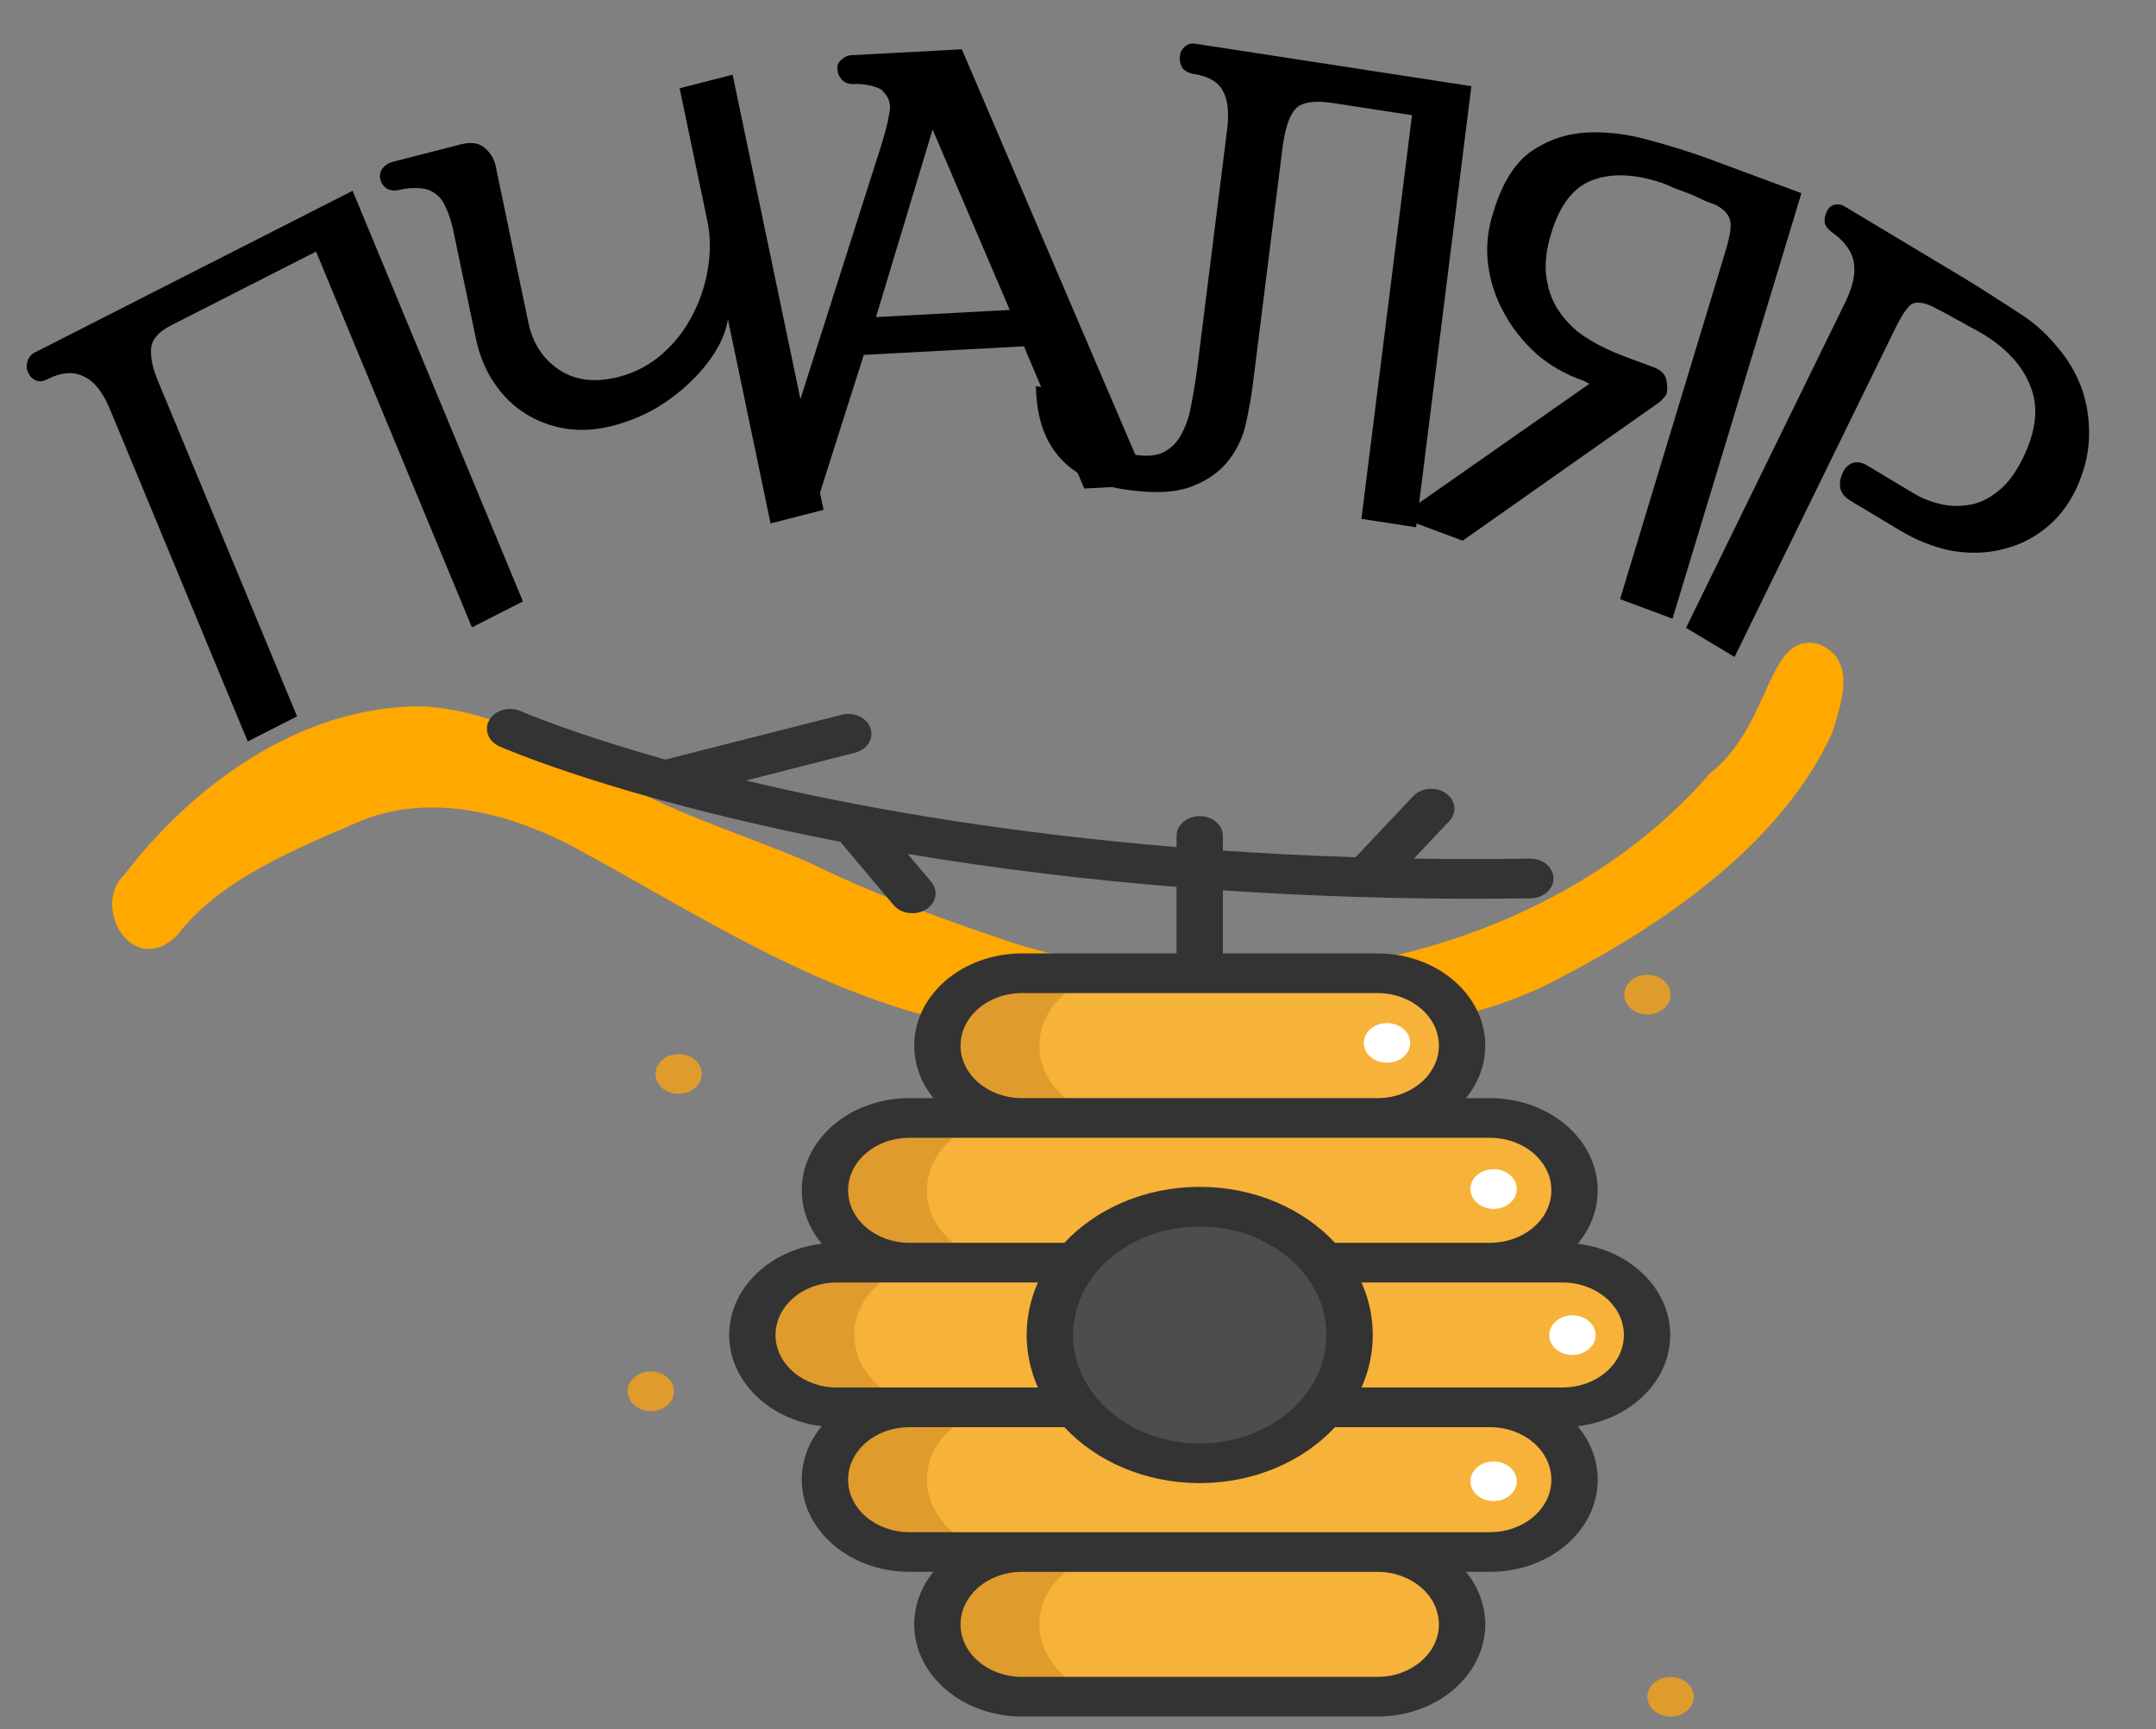 <svg width="96" height="77" viewBox="0 0 96 77" fill="none" xmlns="http://www.w3.org/2000/svg">
<rect x="0" y="0" width="96" height="77" fill="#808080" stroke="none"/>
<path d="M76.147 34.431C69.053 42.621 56.056 45.399 45.116 41.99C41.983 40.941 38.897 39.822 35.975 38.383C33.291 37.235 30.442 36.373 27.901 34.981C25.063 33.473 22.237 31.636 18.79 31.451C13.242 31.427 8.453 35.127 5.539 38.949C4.037 40.382 5.915 43.586 7.878 41.663C9.793 39.147 13.167 37.797 16.222 36.492C19.322 35.313 22.722 36.245 25.475 37.676C32.126 41.276 38.837 45.928 47.022 46.066C54.544 45.783 62.84 47.143 69.57 43.489C74.496 40.918 79.373 37.4 81.564 32.678C81.963 31.413 82.761 29.295 80.903 28.657C78.645 28.198 78.908 32.241 76.147 34.431Z" fill="#FFA800"/>
<g clip-path="url(#clip0_2102_144)">
<path d="M58.931 56.225C59.665 57.142 60.094 58.251 60.094 59.447C60.094 60.642 59.665 61.752 58.931 62.669H58.93C57.729 64.173 55.709 65.16 53.419 65.16C51.13 65.16 49.109 64.173 47.908 62.669C47.175 61.752 46.746 60.642 46.746 59.447C46.746 58.251 47.175 57.142 47.908 56.225C49.11 54.721 51.13 53.735 53.419 53.735C55.709 53.735 57.729 54.721 58.93 56.225H58.931Z" fill="#4D4D4D"/>
<path d="M61.385 69.112C63.442 69.133 65.102 70.567 65.102 72.333C65.102 73.223 64.68 74.028 63.999 74.611C63.317 75.194 62.376 75.554 61.337 75.554H45.502C43.424 75.554 41.739 74.112 41.739 72.333C41.739 71.442 42.16 70.637 42.841 70.054C43.511 69.481 44.434 69.122 45.454 69.112H61.385Z" fill="#F7B239"/>
<path d="M70.109 65.89C70.109 66.78 69.688 67.585 69.007 68.168C68.324 68.751 67.383 69.112 66.344 69.112H61.385C61.368 69.111 61.353 69.111 61.337 69.111H45.502C45.485 69.111 45.47 69.111 45.454 69.112H40.496C38.417 69.112 36.731 67.67 36.731 65.89C36.731 65 37.152 64.195 37.835 63.612C38.516 63.029 39.457 62.669 40.496 62.669H47.908C49.11 64.173 51.13 65.16 53.419 65.16C55.709 65.16 57.729 64.173 58.93 62.669H58.931H66.344C68.423 62.669 70.109 64.112 70.109 65.89Z" fill="#F7B239"/>
<path d="M40.496 56.224H47.908C47.175 57.142 46.746 58.251 46.746 59.446C46.746 60.642 47.175 61.751 47.908 62.669H40.496H37.265C35.186 62.669 33.5 61.225 33.5 59.446C33.5 58.556 33.923 57.752 34.602 57.169C35.285 56.586 36.225 56.224 37.265 56.224H40.496Z" fill="#F7B239"/>
<path d="M73.338 59.446C73.338 60.337 72.917 61.141 72.236 61.724C71.555 62.307 70.614 62.669 69.574 62.669H66.344H58.932C59.665 61.751 60.094 60.642 60.094 59.446C60.094 58.251 59.665 57.142 58.932 56.224H66.344H69.574C71.654 56.224 73.338 57.667 73.338 59.446Z" fill="#F7B239"/>
<path d="M70.109 53.003C70.109 53.894 69.688 54.699 69.007 55.281C68.324 55.865 67.383 56.224 66.344 56.224H58.931H58.93C57.729 54.721 55.709 53.735 53.419 53.735C51.13 53.735 49.11 54.721 47.908 56.224H40.496C38.417 56.224 36.731 54.784 36.731 53.004C36.731 52.113 37.152 51.309 37.835 50.727C38.516 50.143 39.457 49.784 40.496 49.784H66.344C68.423 49.783 70.109 51.224 70.109 53.003Z" fill="#F7B239"/>
<path d="M61.337 43.339C63.416 43.339 65.102 44.782 65.102 46.56C65.102 47.45 64.68 48.256 63.999 48.839C63.317 49.422 62.376 49.782 61.337 49.782H45.502C43.424 49.782 41.739 48.34 41.739 46.56C41.739 45.671 42.16 44.865 42.841 44.282C43.522 43.699 44.463 43.339 45.502 43.339H61.337V43.339Z" fill="#F7B239"/>
<path d="M46.279 46.56C46.279 45.671 46.7 44.866 47.382 44.283C48.063 43.7 49.004 43.339 50.043 43.339H45.502C44.463 43.339 43.522 43.7 42.841 44.283C42.16 44.866 41.739 45.671 41.739 46.56C41.739 48.34 43.424 49.783 45.502 49.783H50.043C47.965 49.782 46.279 48.34 46.279 46.56Z" fill="#E09B2D"/>
<path d="M41.272 53.004C41.272 52.115 41.693 51.309 42.374 50.726C43.055 50.143 43.996 49.783 45.035 49.783H40.495C39.456 49.783 38.514 50.143 37.833 50.726C37.152 51.309 36.731 52.115 36.731 53.004C36.731 54.783 38.417 56.226 40.495 56.226H45.035C42.958 56.226 41.272 54.783 41.272 53.004Z" fill="#E09B2D"/>
<path d="M38.041 59.447C38.041 58.558 38.462 57.752 39.143 57.169C39.824 56.587 40.766 56.226 41.804 56.226H37.264C36.225 56.226 35.284 56.587 34.602 57.169C33.921 57.752 33.5 58.558 33.5 59.447C33.5 61.227 35.186 62.669 37.264 62.669H41.804C39.727 62.669 38.041 61.227 38.041 59.447Z" fill="#E09B2D"/>
<path d="M41.272 65.89C41.272 65.001 41.693 64.195 42.374 63.612C43.055 63.029 43.996 62.669 45.035 62.669H40.495C39.456 62.669 38.514 63.029 37.833 63.612C37.152 64.195 36.731 65.001 36.731 65.89C36.731 67.67 38.417 69.112 40.495 69.112H45.035C42.958 69.112 41.272 67.669 41.272 65.89Z" fill="#E09B2D"/>
<path d="M46.279 72.333C46.279 71.444 46.7 70.639 47.382 70.056C48.063 69.473 49.004 69.112 50.043 69.112H45.502C44.463 69.112 43.522 69.473 42.841 70.056C42.16 70.639 41.739 71.444 41.739 72.333C41.739 74.113 43.424 75.556 45.502 75.556H50.043C47.965 75.555 46.279 74.113 46.279 72.333Z" fill="#E09B2D"/>
<path d="M61.759 47.324C62.329 47.324 62.791 46.928 62.791 46.44C62.791 45.953 62.329 45.557 61.759 45.557C61.189 45.557 60.727 45.953 60.727 46.44C60.727 46.928 61.189 47.324 61.759 47.324Z" fill="white"/>
<path d="M66.506 53.831C67.076 53.831 67.538 53.435 67.538 52.947C67.538 52.459 67.076 52.064 66.506 52.064C65.936 52.064 65.474 52.459 65.474 52.947C65.474 53.435 65.936 53.831 66.506 53.831Z" fill="white"/>
<path d="M70.015 60.337C70.585 60.337 71.047 59.942 71.047 59.454C71.047 58.966 70.585 58.571 70.015 58.571C69.445 58.571 68.983 58.966 68.983 59.454C68.983 59.942 69.445 60.337 70.015 60.337Z" fill="white"/>
<path d="M66.506 66.844C67.076 66.844 67.538 66.449 67.538 65.961C67.538 65.473 67.076 65.078 66.506 65.078C65.936 65.078 65.474 65.473 65.474 65.961C65.474 66.449 65.936 66.844 66.506 66.844Z" fill="white"/>
<path d="M74.384 76.44C74.954 76.44 75.416 76.045 75.416 75.557C75.416 75.069 74.954 74.674 74.384 74.674C73.814 74.674 73.352 75.069 73.352 75.557C73.352 76.045 73.814 76.44 74.384 76.44Z" fill="#E09B2D"/>
<path d="M73.352 45.173C73.922 45.173 74.384 44.778 74.384 44.29C74.384 43.802 73.922 43.407 73.352 43.407C72.782 43.407 72.32 43.802 72.32 44.29C72.32 44.778 72.782 45.173 73.352 45.173Z" fill="#E09B2D"/>
<path d="M30.217 48.706C30.787 48.706 31.249 48.311 31.249 47.823C31.249 47.335 30.787 46.94 30.217 46.94C29.647 46.94 29.185 47.335 29.185 47.823C29.185 48.311 29.647 48.706 30.217 48.706Z" fill="#E09B2D"/>
<path d="M28.979 62.838C29.549 62.838 30.011 62.442 30.011 61.955C30.011 61.467 29.549 61.071 28.979 61.071C28.409 61.071 27.947 61.467 27.947 61.955C27.947 62.442 28.409 62.838 28.979 62.838Z" fill="#E09B2D"/>
<path d="M74.37 59.446C74.37 57.38 72.577 55.666 70.253 55.383C70.829 54.694 71.141 53.87 71.141 53.003C71.141 50.74 68.989 48.9 66.345 48.9H65.275C65.815 48.235 66.133 47.429 66.133 46.561C66.133 44.297 63.982 42.456 61.337 42.456H54.452V39.647C58.544 39.923 62.333 40.02 65.623 40.02C66.505 40.02 67.352 40.013 68.159 40.001C68.73 39.992 69.183 39.59 69.173 39.102C69.163 38.614 68.69 38.225 68.123 38.234C66.35 38.261 64.628 38.259 62.957 38.233L64.532 36.562C64.89 36.182 64.82 35.626 64.376 35.32C63.932 35.014 63.283 35.073 62.925 35.453L60.362 38.172C58.306 38.108 56.336 38.006 54.452 37.877V37.224C54.452 36.736 53.99 36.341 53.42 36.341C52.85 36.341 52.388 36.736 52.388 37.224V37.72C44.972 37.108 39.029 36.065 34.773 35.116C34.234 34.996 33.716 34.875 33.213 34.755L38.064 33.521C38.611 33.382 38.922 32.891 38.76 32.423C38.597 31.955 38.023 31.689 37.476 31.828L29.627 33.824C25.431 32.644 23.216 31.68 23.187 31.667C22.68 31.444 22.058 31.614 21.797 32.047C21.536 32.481 21.734 33.014 22.241 33.237C22.409 33.312 26.454 35.079 34.167 36.806C35.251 37.049 36.335 37.275 37.416 37.484L39.788 40.301C39.99 40.54 40.306 40.667 40.626 40.667C40.835 40.667 41.046 40.613 41.229 40.501C41.691 40.215 41.796 39.663 41.462 39.268L40.416 38.025C44.537 38.717 48.575 39.186 52.388 39.494V42.456H45.503C42.858 42.456 40.707 44.297 40.707 46.56C40.707 47.429 41.025 48.235 41.565 48.899H40.496C39.215 48.899 38.011 49.326 37.106 50.1C36.199 50.874 35.7 51.905 35.7 53.003C35.7 53.889 36.031 54.71 36.591 55.382C35.568 55.504 34.62 55.906 33.873 56.544C32.967 57.321 32.469 58.352 32.469 59.446C32.469 61.513 34.263 63.227 36.589 63.51C36.012 64.2 35.7 65.024 35.7 65.889C35.7 68.153 37.852 69.994 40.496 69.994H41.564C41.024 70.658 40.707 71.464 40.707 72.332C40.707 74.596 42.858 76.437 45.503 76.437H61.337C63.982 76.437 66.133 74.596 66.133 72.332C66.133 71.464 65.816 70.658 65.276 69.994H66.345C67.624 69.994 68.828 69.568 69.736 68.792C70.642 68.017 71.141 66.986 71.141 65.889C71.141 65.003 70.81 64.182 70.249 63.51C71.274 63.387 72.221 62.986 72.966 62.349C73.871 61.574 74.37 60.543 74.37 59.446ZM45.502 44.222H61.337C62.843 44.222 64.069 45.271 64.069 46.56C64.069 47.85 62.843 48.899 61.337 48.899H45.502C43.996 48.899 42.77 47.85 42.77 46.56C42.77 45.271 43.996 44.222 45.502 44.222ZM38.564 51.351C39.08 50.909 39.766 50.666 40.496 50.666H66.344C67.851 50.666 69.077 51.714 69.077 53.003C69.077 53.629 68.793 54.216 68.276 54.657C67.76 55.098 67.075 55.342 66.344 55.342H59.445C58.031 53.825 55.857 52.851 53.42 52.851C50.983 52.851 48.808 53.825 47.395 55.342H40.496C38.989 55.342 37.764 54.292 37.764 53.003C37.764 52.378 38.047 51.792 38.564 51.351ZM53.42 64.276C50.309 64.276 47.778 62.109 47.778 59.447C47.778 56.784 50.309 54.618 53.42 54.618C56.531 54.618 59.062 56.784 59.062 59.447C59.062 62.109 56.531 64.276 53.42 64.276ZM34.532 59.446C34.532 58.823 34.817 58.235 35.332 57.794C35.85 57.352 36.536 57.108 37.265 57.108H46.216C45.892 57.835 45.714 58.623 45.714 59.447C45.714 60.27 45.892 61.058 46.215 61.785H37.265C35.758 61.785 34.532 60.736 34.532 59.446ZM64.069 72.333C64.069 73.622 62.843 74.671 61.337 74.671H45.502C43.996 74.671 42.77 73.622 42.77 72.333C42.77 71.045 43.994 69.997 45.498 69.995H61.341C62.846 69.997 64.069 71.045 64.069 72.333ZM68.277 67.543C67.76 67.985 67.073 68.228 66.345 68.228H40.496C38.989 68.228 37.764 67.179 37.764 65.89C37.764 65.265 38.048 64.678 38.563 64.237C39.081 63.795 39.767 63.551 40.496 63.551H47.394C48.807 65.068 50.982 66.042 53.42 66.042C55.857 66.042 58.032 65.068 59.445 63.551H66.345C67.851 63.551 69.077 64.6 69.077 65.89C69.077 66.514 68.793 67.102 68.277 67.543ZM71.506 61.1C70.99 61.542 70.304 61.785 69.574 61.785H60.624C60.947 61.058 61.126 60.27 61.126 59.447C61.126 58.623 60.947 57.835 60.624 57.108H69.574C71.081 57.108 72.306 58.157 72.306 59.446C72.306 60.071 72.022 60.658 71.506 61.1Z" fill="#333333"/>
</g>
<path d="M1.526 15.708L15.7 8.496L23.284 26.782L21.013 27.937L14.073 11.203L7.61 14.492C7.061 14.771 6.767 15.109 6.73 15.504C6.692 15.899 6.791 16.381 7.027 16.95L13.227 31.899L11.031 33.016L4.895 18.222C4.574 17.446 4.18 16.958 3.713 16.756C3.256 16.53 2.712 16.577 2.08 16.899C1.897 16.992 1.73 17.003 1.58 16.933C1.431 16.863 1.323 16.751 1.259 16.596C1.185 16.466 1.17 16.307 1.212 16.119C1.272 15.921 1.376 15.785 1.526 15.708Z" fill="black"/>
<path d="M21.187 15.065L20.19 10.296C20.095 9.839 19.967 9.458 19.808 9.152C19.663 8.823 19.414 8.589 19.061 8.448C18.897 8.394 18.692 8.37 18.446 8.375C18.199 8.381 17.995 8.404 17.832 8.446C17.597 8.506 17.393 8.491 17.222 8.4C17.065 8.286 16.967 8.138 16.929 7.955C16.895 7.791 16.93 7.638 17.033 7.496C17.155 7.349 17.306 7.252 17.487 7.206L20.525 6.427C20.977 6.311 21.331 6.365 21.587 6.588C21.843 6.811 22.004 7.078 22.069 7.389L23.529 14.377C23.716 15.273 24.166 15.966 24.878 16.457C25.608 16.944 26.498 17.053 27.547 16.784C28.27 16.598 28.914 16.26 29.478 15.769C30.042 15.278 30.493 14.7 30.83 14.036C31.172 13.39 31.4 12.706 31.516 11.983C31.646 11.238 31.64 10.527 31.499 9.851L30.262 3.931L32.621 3.326L36.671 22.703L34.311 23.308L32.41 14.209C32.349 14.648 32.178 15.106 31.896 15.582C31.615 16.058 31.244 16.519 30.785 16.964C30.344 17.405 29.819 17.809 29.21 18.177C28.615 18.522 27.965 18.785 27.26 18.965C26.555 19.146 25.868 19.188 25.2 19.089C24.549 18.986 23.951 18.765 23.403 18.424C22.856 18.083 22.389 17.625 22.002 17.05C21.615 16.476 21.343 15.814 21.187 15.065Z" fill="black"/>
<path d="M34.131 22.512L39.282 6.338C39.331 6.167 39.371 6.025 39.404 5.911C39.435 5.779 39.467 5.655 39.499 5.541C39.532 5.428 39.555 5.314 39.569 5.201C39.6 5.069 39.622 4.927 39.634 4.777C39.627 4.609 39.593 4.471 39.532 4.362C39.47 4.235 39.371 4.109 39.235 3.985C39.082 3.9 38.892 3.836 38.666 3.792C38.44 3.748 38.225 3.731 38.02 3.742C37.815 3.753 37.644 3.697 37.508 3.573C37.371 3.431 37.298 3.267 37.29 3.08C37.265 2.932 37.315 2.798 37.441 2.68C37.584 2.541 37.74 2.467 37.907 2.458L42.828 2.195L51.13 21.602L48.279 21.754L45.592 15.421L38.462 15.803L36.368 22.392L34.131 22.512ZM41.527 5.769L39.005 14.12L44.961 13.801L41.527 5.769Z" fill="black"/>
<path d="M65.517 3.837L63.054 23.48L60.619 23.105L62.872 5.13L59.358 4.589C58.527 4.462 57.971 4.546 57.69 4.842C57.408 5.139 57.21 5.741 57.097 6.649L55.773 17.206C55.718 17.65 55.624 18.174 55.492 18.777C55.378 19.382 55.13 19.939 54.746 20.446C54.361 20.972 53.802 21.377 53.071 21.661C52.34 21.945 51.328 21.988 50.037 21.789C48.8 21.599 47.845 21.122 47.17 20.357C46.495 19.592 46.147 18.538 46.127 17.195L48.895 17.621C48.869 17.824 48.848 18.067 48.832 18.347C48.836 18.612 48.888 18.875 48.987 19.136C49.086 19.396 49.254 19.63 49.492 19.836C49.729 20.043 50.078 20.181 50.54 20.252C51.093 20.337 51.531 20.291 51.854 20.115C52.198 19.922 52.459 19.641 52.637 19.272C52.833 18.906 52.973 18.465 53.057 17.949C53.161 17.418 53.25 16.856 53.325 16.263L54.638 5.789C54.733 5.03 54.673 4.454 54.459 4.062C54.247 3.652 53.818 3.397 53.173 3.298C52.933 3.261 52.756 3.168 52.644 3.019C52.551 2.853 52.516 2.687 52.537 2.521C52.537 2.37 52.602 2.229 52.731 2.097C52.879 1.969 53.035 1.918 53.201 1.943L65.517 3.837Z" fill="black"/>
<path d="M74.472 27.549L72.136 26.68L76.837 11.165C77.048 10.468 77.11 10.005 77.024 9.774C76.961 9.532 76.754 9.316 76.403 9.126C76.316 9.093 76.167 9.038 75.957 8.96C75.752 8.864 75.53 8.761 75.291 8.652C75.046 8.561 74.801 8.47 74.556 8.379C74.334 8.277 74.162 8.203 74.039 8.157C72.821 7.744 71.784 7.697 70.929 8.015C70.078 8.315 69.459 9.108 69.069 10.395C68.852 11.109 68.779 11.738 68.848 12.28C68.917 12.823 69.075 13.299 69.32 13.708C69.584 14.124 69.895 14.478 70.254 14.771C70.619 15.045 70.997 15.275 71.388 15.461C71.658 15.601 72.02 15.755 72.475 15.924C72.93 16.093 73.314 16.236 73.629 16.353C73.997 16.49 74.192 16.712 74.216 17.019C74.257 17.332 74.233 17.542 74.143 17.647C74.024 17.782 73.939 17.87 73.888 17.91C73.837 17.951 73.799 17.977 73.776 17.988L65.128 24.076L62.294 23.022L70.78 17.083C70.798 17.09 70.763 17.077 70.675 17.044C70.593 16.994 70.526 16.959 70.473 16.939C69.698 16.671 69.01 16.276 68.409 15.754C67.813 15.215 67.334 14.61 66.973 13.939C66.594 13.261 66.356 12.537 66.259 11.765C66.162 10.994 66.241 10.218 66.497 9.438C66.886 8.152 67.452 7.249 68.193 6.73C68.952 6.217 69.786 5.94 70.693 5.9C71.601 5.86 72.538 5.979 73.505 6.259C74.494 6.528 75.426 6.824 76.301 7.15L80.212 8.603L74.472 27.549Z" fill="black"/>
<path d="M84.37 14.665L77.235 29.254L75.074 27.957L82.16 13.469C82.496 12.781 82.626 12.198 82.55 11.719C82.49 11.249 82.188 10.807 81.645 10.395C81.413 10.234 81.282 10.079 81.251 9.93C81.228 9.765 81.254 9.607 81.328 9.456C81.385 9.295 81.491 9.185 81.645 9.125C81.814 9.075 81.979 9.098 82.139 9.194L87.397 12.349C87.765 12.57 88.209 12.848 88.729 13.181C89.265 13.525 89.729 13.825 90.121 14.082C90.665 14.451 91.164 14.913 91.617 15.467C92.079 16.005 92.436 16.609 92.687 17.28C92.93 17.969 93.04 18.696 93.017 19.463C93.002 20.213 92.806 20.996 92.428 21.81C92.067 22.548 91.591 23.141 90.999 23.588C90.432 24.029 89.79 24.326 89.072 24.481C88.37 24.646 87.63 24.657 86.851 24.515C86.079 24.356 85.326 24.055 84.59 23.614L82.381 22.288C82.141 22.144 81.993 21.958 81.939 21.73C81.909 21.495 81.943 21.277 82.042 21.076C82.116 20.882 82.25 20.735 82.444 20.634C82.654 20.544 82.887 20.575 83.143 20.729L85.208 21.968C85.56 22.179 85.949 22.336 86.375 22.44C86.8 22.543 87.239 22.557 87.69 22.481C88.117 22.412 88.534 22.217 88.939 21.896C89.368 21.568 89.747 21.069 90.075 20.398C90.666 19.191 90.78 18.132 90.418 17.221C90.064 16.293 89.335 15.497 88.231 14.835C88.103 14.758 87.923 14.66 87.691 14.543C87.483 14.418 87.262 14.297 87.03 14.179C86.806 14.044 86.594 13.928 86.394 13.829C86.193 13.731 86.061 13.662 85.997 13.624C85.62 13.463 85.335 13.433 85.141 13.533C84.947 13.634 84.69 14.011 84.37 14.665Z" fill="black"/>
<defs>
<clipPath id="clip0_2102_144">
<rect width="53.734" height="45.991" fill="white" transform="translate(21.682 31.009)"/>
</clipPath>
</defs>
</svg>
